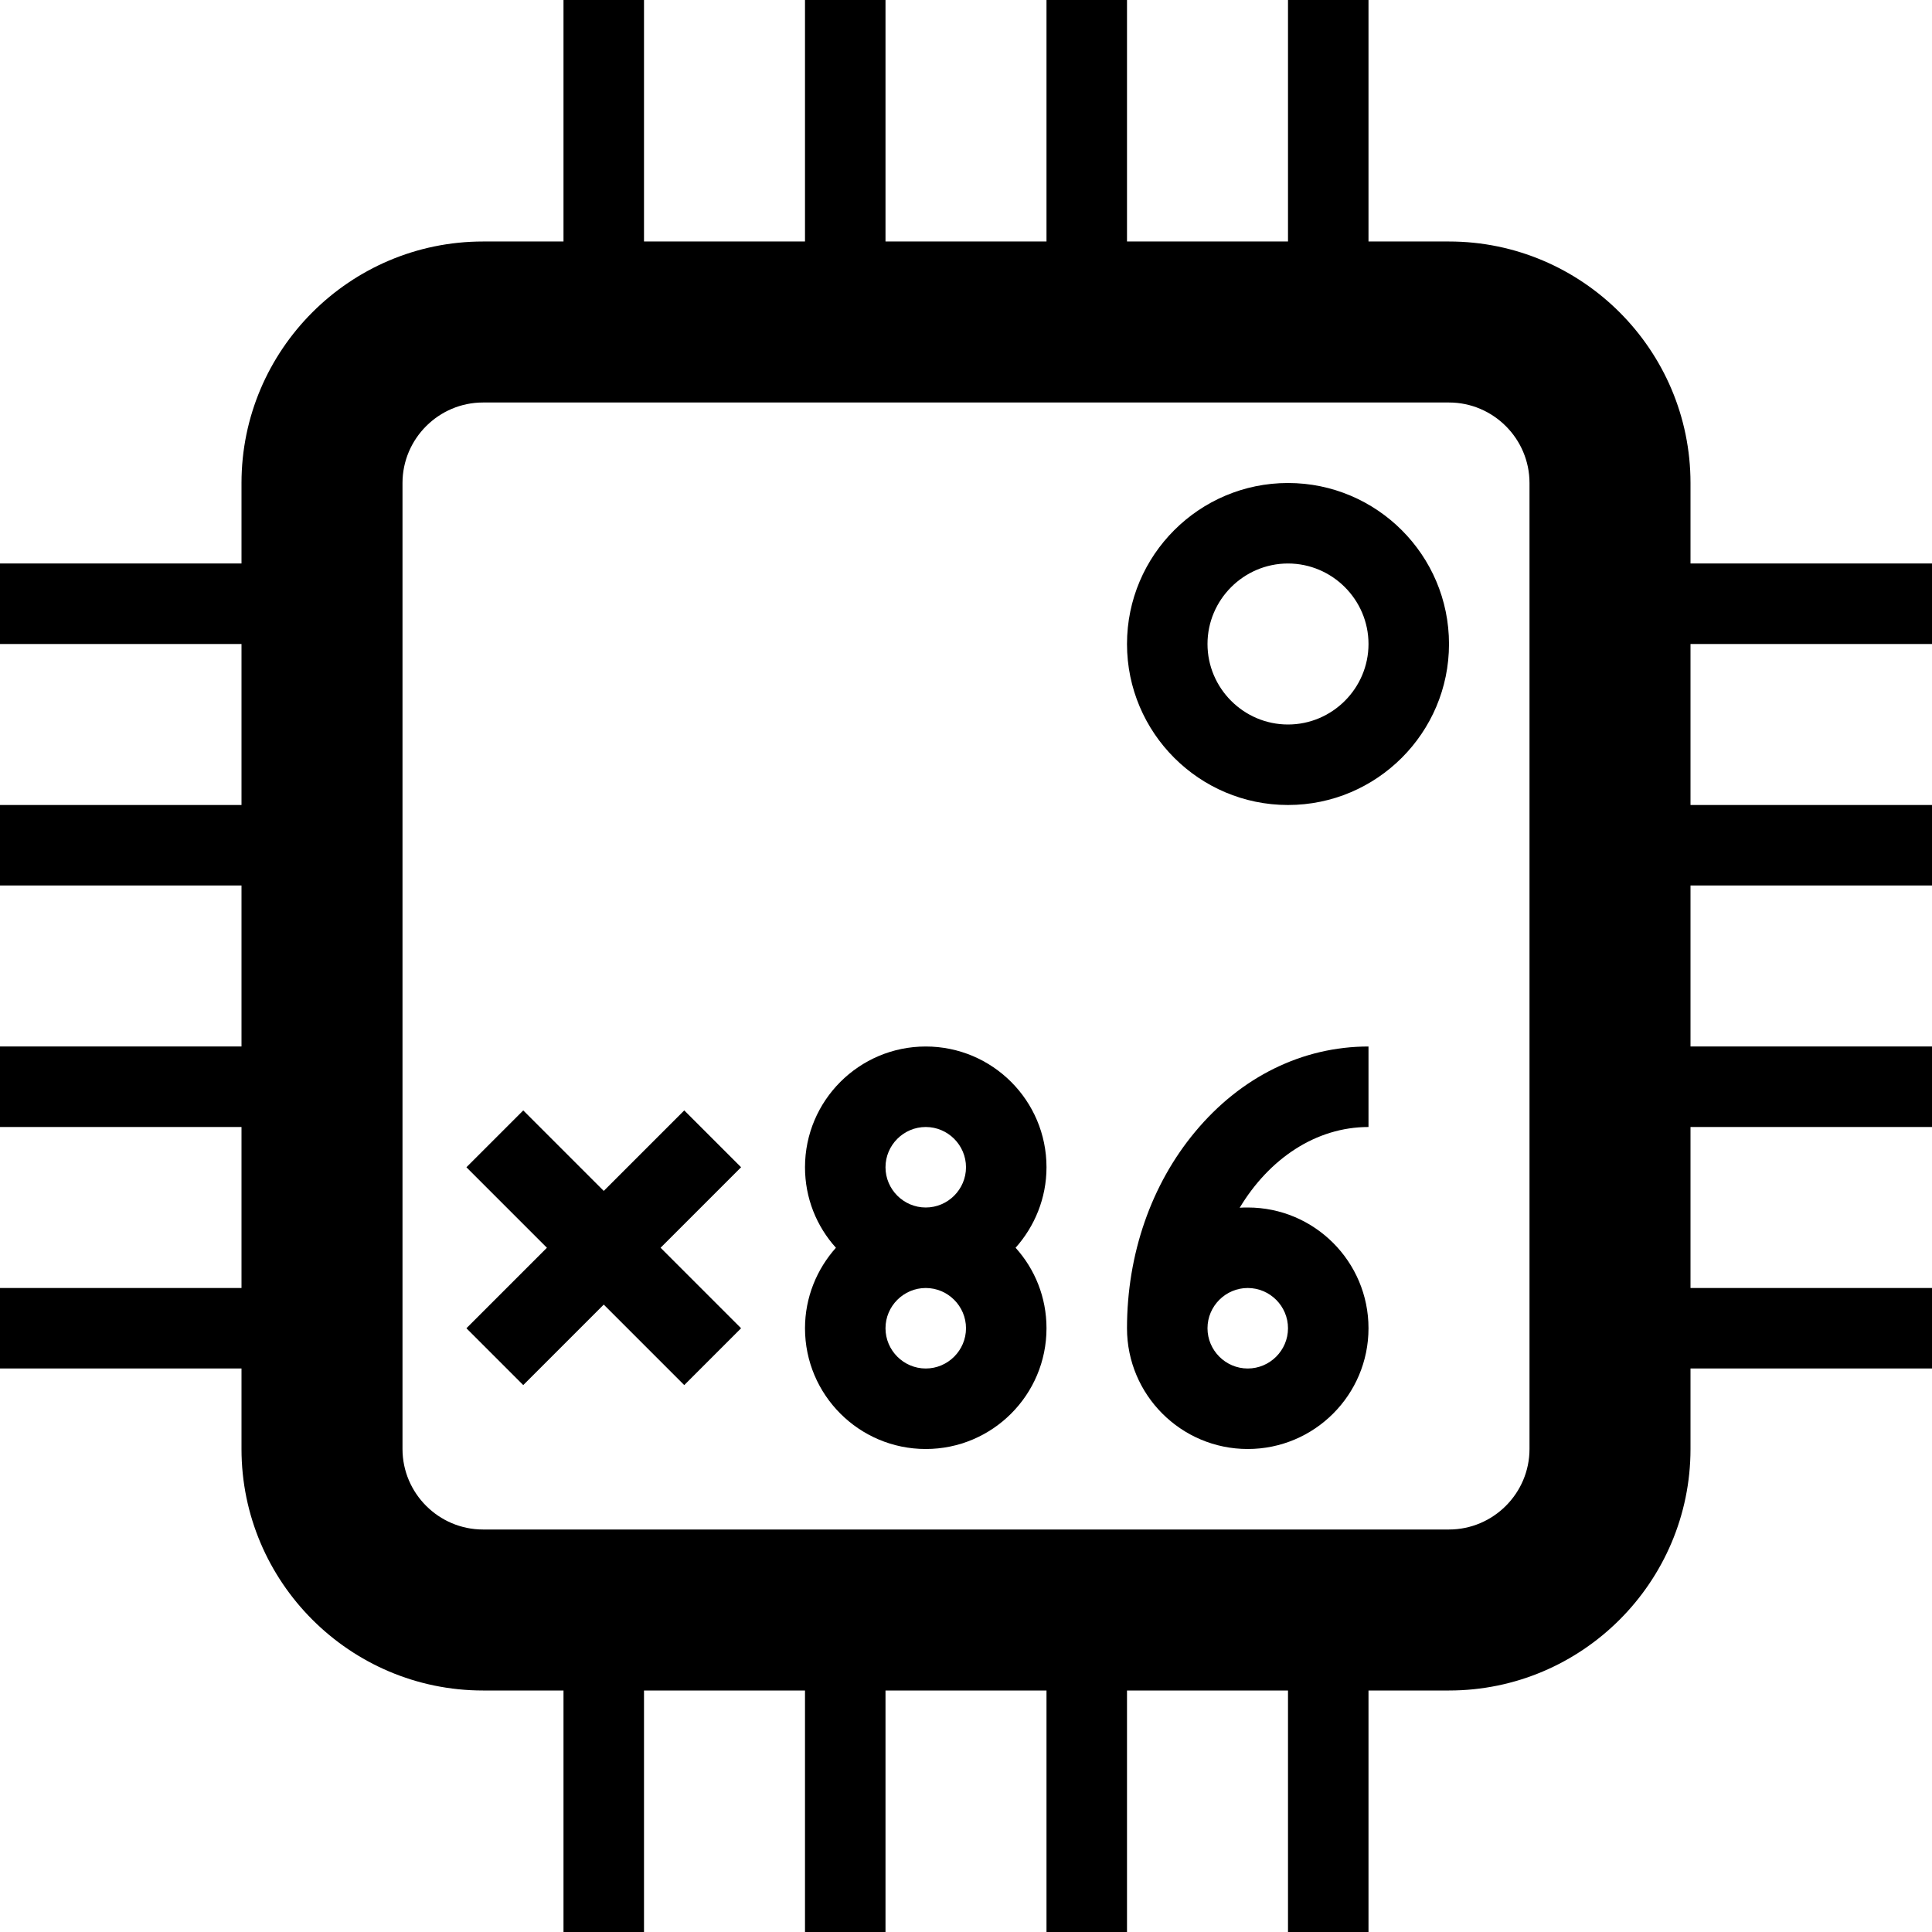 <!-- Generated by IcoMoon.io -->
<svg version="1.1" xmlns="http://www.w3.org/2000/svg" width="24" height="24" viewBox="0 0 24 24">
<path d="M24 8v-1h-3v-1c0-1.653-1.347-3-3-3h-1v-3h-1v3h-2v-3h-1v3h-2v-3h-1v3h-2v-3h-1v3h-1c-1.653 0-3 1.347-3 3v1h-3v1h3v2h-3v1h3v2h-3v1h3v2h-3v1h3v1c0 1.653 1.347 3 3 3h1v3h1v-3h2v3h1v-3h2v3h1v-3h2v3h1v-3h1c1.653 0 3-1.347 3-3v-1h3v-1h-3v-2h3v-1h-3v-2h3v-1h-3v-2h3zM19 18c0 0.55-0.45 1-1 1h-12c-0.55 0-1-0.45-1-1v-12c0-0.55 0.45-1 1-1h12c0.55 0 1 0.45 1 1v12z"></path>
<path d="M16 6c-1.103 0-2 0.897-2 2s0.897 2 2 2 2-0.897 2-2-0.897-2-2-2zM16 9c-0.55 0-1-0.45-1-1s0.45-1 1-1 1 0.45 1 1-0.45 1-1 1z"></path>
<path d="M8.5 13.794l-1 1-1-1-0.706 0.706 1 1-1 1 0.706 0.706 1-1 1 1 0.706-0.706-1-1 1-1z"></path>
<path d="M14.847 14.059c-0.547 0.656-0.847 1.522-0.847 2.441 0 0.828 0.672 1.5 1.5 1.5s1.5-0.672 1.5-1.5-0.672-1.5-1.5-1.5c-0.034 0-0.069 0-0.1 0.003 0.366-0.609 0.947-1.003 1.6-1.003v-1c-0.819 0-1.584 0.375-2.153 1.059zM15.5 16c0.275 0 0.5 0.225 0.5 0.5s-0.225 0.5-0.5 0.5-0.5-0.225-0.5-0.5 0.225-0.5 0.5-0.5z"></path>
<path d="M11.5 13c-0.828 0-1.5 0.672-1.5 1.5 0 0.384 0.144 0.734 0.384 1-0.237 0.266-0.384 0.616-0.384 1 0 0.828 0.672 1.5 1.5 1.5s1.5-0.672 1.5-1.5c0-0.384-0.144-0.734-0.384-1 0.237-0.266 0.384-0.616 0.384-1 0-0.828-0.672-1.5-1.5-1.5zM11.5 14c0.275 0 0.5 0.225 0.5 0.5s-0.225 0.5-0.5 0.5-0.5-0.225-0.5-0.5 0.225-0.5 0.5-0.5zM11.5 17c-0.275 0-0.5-0.225-0.5-0.5s0.225-0.5 0.5-0.5 0.5 0.225 0.5 0.5-0.225 0.5-0.5 0.5z"></path>
</svg>
